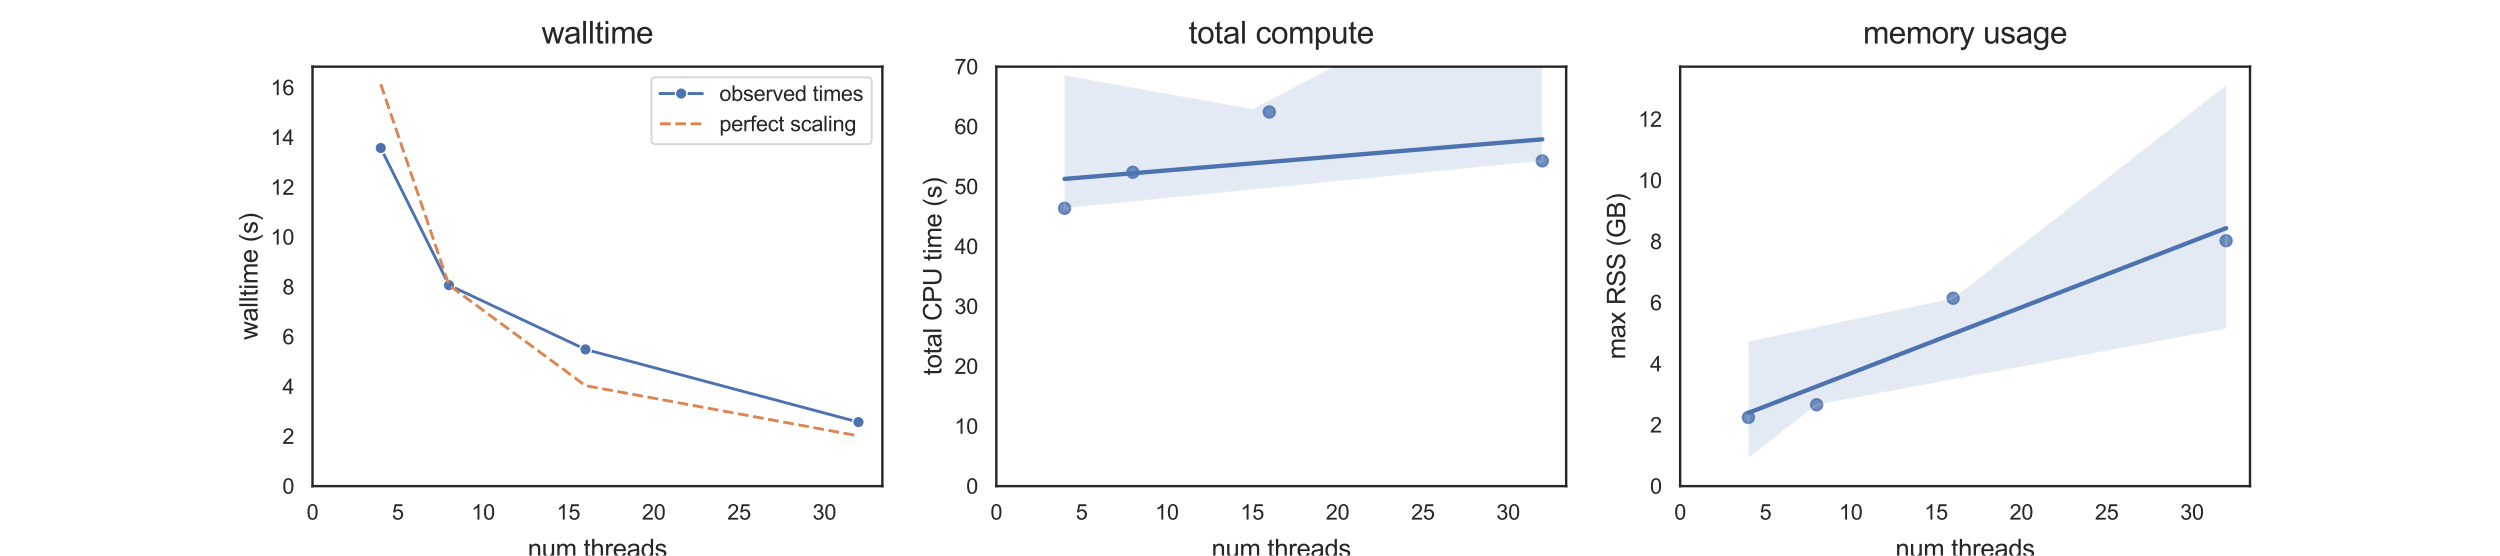 <?xml version="1.0" encoding="utf-8" standalone="no"?>
<!DOCTYPE svg PUBLIC "-//W3C//DTD SVG 1.1//EN"
  "http://www.w3.org/Graphics/SVG/1.1/DTD/svg11.dtd">
<svg xmlns:xlink="http://www.w3.org/1999/xlink" width="1296pt" height="288pt" viewBox="0 0 1296 288" xmlns="http://www.w3.org/2000/svg" version="1.1">
 <defs>
  <style type="text/css">*{stroke-linejoin: round; stroke-linecap: butt}</style>
 </defs>
 <g id="figure_1">
  <g id="patch_1">
   <path d="M 0 288 
L 1296 288 
L 1296 0 
L 0 0 
z
" style="fill: #ffffff"/>
  </g>
  <g id="axes_1">
   <g id="patch_2">
    <path d="M 162 252 
L 457.412 252 
L 457.412 34.56 
L 162 34.56 
z
" style="fill: #ffffff"/>
   </g>
   <g id="matplotlib.axis_1">
    <g id="xtick_1">
     <g id="text_1">
      <!-- 0 -->
      <g style="fill: #262626" transform="translate(158.941 269.374)scale(0.11 -0.11)">
       <defs>
        <path id="ArialMT-30" d="M 266 2259 
Q 266 3072 433 3567 
Q 600 4063 929 4331 
Q 1259 4600 1759 4600 
Q 2128 4600 2406 4451 
Q 2684 4303 2865 4023 
Q 3047 3744 3150 3342 
Q 3253 2941 3253 2259 
Q 3253 1453 3087 958 
Q 2922 463 2592 192 
Q 2263 -78 1759 -78 
Q 1097 -78 719 397 
Q 266 969 266 2259 
z
M 844 2259 
Q 844 1131 1108 757 
Q 1372 384 1759 384 
Q 2147 384 2411 759 
Q 2675 1134 2675 2259 
Q 2675 3391 2411 3762 
Q 2147 4134 1753 4134 
Q 1366 4134 1134 3806 
Q 844 3388 844 2259 
z
" transform="scale(0.016)"/>
       </defs>
       <use xlink:href="#ArialMT-30"/>
      </g>
     </g>
    </g>
    <g id="xtick_2">
     <g id="text_2">
      <!-- 5 -->
      <g style="fill: #262626" transform="translate(203.165 269.374)scale(0.11 -0.11)">
       <defs>
        <path id="ArialMT-35" d="M 266 1200 
L 856 1250 
Q 922 819 1161 601 
Q 1400 384 1738 384 
Q 2144 384 2425 690 
Q 2706 997 2706 1503 
Q 2706 1984 2436 2262 
Q 2166 2541 1728 2541 
Q 1456 2541 1237 2417 
Q 1019 2294 894 2097 
L 366 2166 
L 809 4519 
L 3088 4519 
L 3088 3981 
L 1259 3981 
L 1013 2750 
Q 1425 3038 1878 3038 
Q 2478 3038 2890 2622 
Q 3303 2206 3303 1553 
Q 3303 931 2941 478 
Q 2500 -78 1738 -78 
Q 1113 -78 717 272 
Q 322 622 266 1200 
z
" transform="scale(0.016)"/>
       </defs>
       <use xlink:href="#ArialMT-35"/>
      </g>
     </g>
    </g>
    <g id="xtick_3">
     <g id="text_3">
      <!-- 10 -->
      <g style="fill: #262626" transform="translate(244.33 269.374)scale(0.11 -0.11)">
       <defs>
        <path id="ArialMT-31" d="M 2384 0 
L 1822 0 
L 1822 3584 
Q 1619 3391 1289 3197 
Q 959 3003 697 2906 
L 697 3450 
Q 1169 3672 1522 3987 
Q 1875 4303 2022 4600 
L 2384 4600 
L 2384 0 
z
" transform="scale(0.016)"/>
       </defs>
       <use xlink:href="#ArialMT-31"/>
       <use xlink:href="#ArialMT-30" x="55.615"/>
      </g>
     </g>
    </g>
    <g id="xtick_4">
     <g id="text_4">
      <!-- 15 -->
      <g style="fill: #262626" transform="translate(288.553 269.374)scale(0.11 -0.11)">
       <use xlink:href="#ArialMT-31"/>
       <use xlink:href="#ArialMT-35" x="55.615"/>
      </g>
     </g>
    </g>
    <g id="xtick_5">
     <g id="text_5">
      <!-- 20 -->
      <g style="fill: #262626" transform="translate(332.776 269.374)scale(0.11 -0.11)">
       <defs>
        <path id="ArialMT-32" d="M 3222 541 
L 3222 0 
L 194 0 
Q 188 203 259 391 
Q 375 700 629 1000 
Q 884 1300 1366 1694 
Q 2113 2306 2375 2664 
Q 2638 3022 2638 3341 
Q 2638 3675 2398 3904 
Q 2159 4134 1775 4134 
Q 1369 4134 1125 3890 
Q 881 3647 878 3216 
L 300 3275 
Q 359 3922 746 4261 
Q 1134 4600 1788 4600 
Q 2447 4600 2831 4234 
Q 3216 3869 3216 3328 
Q 3216 3053 3103 2787 
Q 2991 2522 2730 2228 
Q 2469 1934 1863 1422 
Q 1356 997 1212 845 
Q 1069 694 975 541 
L 3222 541 
z
" transform="scale(0.016)"/>
       </defs>
       <use xlink:href="#ArialMT-32"/>
       <use xlink:href="#ArialMT-30" x="55.615"/>
      </g>
     </g>
    </g>
    <g id="xtick_6">
     <g id="text_6">
      <!-- 25 -->
      <g style="fill: #262626" transform="translate(377 269.374)scale(0.11 -0.11)">
       <use xlink:href="#ArialMT-32"/>
       <use xlink:href="#ArialMT-35" x="55.615"/>
      </g>
     </g>
    </g>
    <g id="xtick_7">
     <g id="text_7">
      <!-- 30 -->
      <g style="fill: #262626" transform="translate(421.223 269.374)scale(0.11 -0.11)">
       <defs>
        <path id="ArialMT-33" d="M 269 1209 
L 831 1284 
Q 928 806 1161 595 
Q 1394 384 1728 384 
Q 2125 384 2398 659 
Q 2672 934 2672 1341 
Q 2672 1728 2419 1979 
Q 2166 2231 1775 2231 
Q 1616 2231 1378 2169 
L 1441 2663 
Q 1497 2656 1531 2656 
Q 1891 2656 2178 2843 
Q 2466 3031 2466 3422 
Q 2466 3731 2256 3934 
Q 2047 4138 1716 4138 
Q 1388 4138 1169 3931 
Q 950 3725 888 3313 
L 325 3413 
Q 428 3978 793 4289 
Q 1159 4600 1703 4600 
Q 2078 4600 2393 4439 
Q 2709 4278 2876 4000 
Q 3044 3722 3044 3409 
Q 3044 3113 2884 2869 
Q 2725 2625 2413 2481 
Q 2819 2388 3044 2092 
Q 3269 1797 3269 1353 
Q 3269 753 2831 336 
Q 2394 -81 1725 -81 
Q 1122 -81 723 278 
Q 325 638 269 1209 
z
" transform="scale(0.016)"/>
       </defs>
       <use xlink:href="#ArialMT-33"/>
       <use xlink:href="#ArialMT-30" x="55.615"/>
      </g>
     </g>
    </g>
    <g id="text_8">
     <!-- num threads -->
     <g style="fill: #262626" transform="translate(273.578 288.865)scale(0.13 -0.13)">
      <defs>
       <path id="ArialMT-6e" d="M 422 0 
L 422 3319 
L 928 3319 
L 928 2847 
Q 1294 3394 1984 3394 
Q 2284 3394 2536 3286 
Q 2788 3178 2913 3003 
Q 3038 2828 3088 2588 
Q 3119 2431 3119 2041 
L 3119 0 
L 2556 0 
L 2556 2019 
Q 2556 2363 2490 2533 
Q 2425 2703 2258 2804 
Q 2091 2906 1866 2906 
Q 1506 2906 1245 2678 
Q 984 2450 984 1813 
L 984 0 
L 422 0 
z
" transform="scale(0.016)"/>
       <path id="ArialMT-75" d="M 2597 0 
L 2597 488 
Q 2209 -75 1544 -75 
Q 1250 -75 995 37 
Q 741 150 617 320 
Q 494 491 444 738 
Q 409 903 409 1263 
L 409 3319 
L 972 3319 
L 972 1478 
Q 972 1038 1006 884 
Q 1059 663 1231 536 
Q 1403 409 1656 409 
Q 1909 409 2131 539 
Q 2353 669 2445 892 
Q 2538 1116 2538 1541 
L 2538 3319 
L 3100 3319 
L 3100 0 
L 2597 0 
z
" transform="scale(0.016)"/>
       <path id="ArialMT-6d" d="M 422 0 
L 422 3319 
L 925 3319 
L 925 2853 
Q 1081 3097 1340 3245 
Q 1600 3394 1931 3394 
Q 2300 3394 2536 3241 
Q 2772 3088 2869 2813 
Q 3263 3394 3894 3394 
Q 4388 3394 4653 3120 
Q 4919 2847 4919 2278 
L 4919 0 
L 4359 0 
L 4359 2091 
Q 4359 2428 4304 2576 
Q 4250 2725 4106 2815 
Q 3963 2906 3769 2906 
Q 3419 2906 3187 2673 
Q 2956 2441 2956 1928 
L 2956 0 
L 2394 0 
L 2394 2156 
Q 2394 2531 2256 2718 
Q 2119 2906 1806 2906 
Q 1569 2906 1367 2781 
Q 1166 2656 1075 2415 
Q 984 2175 984 1722 
L 984 0 
L 422 0 
z
" transform="scale(0.016)"/>
       <path id="ArialMT-20" transform="scale(0.016)"/>
       <path id="ArialMT-74" d="M 1650 503 
L 1731 6 
Q 1494 -44 1306 -44 
Q 1000 -44 831 53 
Q 663 150 594 308 
Q 525 466 525 972 
L 525 2881 
L 113 2881 
L 113 3319 
L 525 3319 
L 525 4141 
L 1084 4478 
L 1084 3319 
L 1650 3319 
L 1650 2881 
L 1084 2881 
L 1084 941 
Q 1084 700 1114 631 
Q 1144 563 1211 522 
Q 1278 481 1403 481 
Q 1497 481 1650 503 
z
" transform="scale(0.016)"/>
       <path id="ArialMT-68" d="M 422 0 
L 422 4581 
L 984 4581 
L 984 2938 
Q 1378 3394 1978 3394 
Q 2347 3394 2619 3248 
Q 2891 3103 3008 2847 
Q 3125 2591 3125 2103 
L 3125 0 
L 2563 0 
L 2563 2103 
Q 2563 2525 2380 2717 
Q 2197 2909 1863 2909 
Q 1613 2909 1392 2779 
Q 1172 2650 1078 2428 
Q 984 2206 984 1816 
L 984 0 
L 422 0 
z
" transform="scale(0.016)"/>
       <path id="ArialMT-72" d="M 416 0 
L 416 3319 
L 922 3319 
L 922 2816 
Q 1116 3169 1280 3281 
Q 1444 3394 1641 3394 
Q 1925 3394 2219 3213 
L 2025 2691 
Q 1819 2813 1613 2813 
Q 1428 2813 1281 2702 
Q 1134 2591 1072 2394 
Q 978 2094 978 1738 
L 978 0 
L 416 0 
z
" transform="scale(0.016)"/>
       <path id="ArialMT-65" d="M 2694 1069 
L 3275 997 
Q 3138 488 2766 206 
Q 2394 -75 1816 -75 
Q 1088 -75 661 373 
Q 234 822 234 1631 
Q 234 2469 665 2931 
Q 1097 3394 1784 3394 
Q 2450 3394 2872 2941 
Q 3294 2488 3294 1666 
Q 3294 1616 3291 1516 
L 816 1516 
Q 847 969 1125 678 
Q 1403 388 1819 388 
Q 2128 388 2347 550 
Q 2566 713 2694 1069 
z
M 847 1978 
L 2700 1978 
Q 2663 2397 2488 2606 
Q 2219 2931 1791 2931 
Q 1403 2931 1139 2672 
Q 875 2413 847 1978 
z
" transform="scale(0.016)"/>
       <path id="ArialMT-61" d="M 2588 409 
Q 2275 144 1986 34 
Q 1697 -75 1366 -75 
Q 819 -75 525 192 
Q 231 459 231 875 
Q 231 1119 342 1320 
Q 453 1522 633 1644 
Q 813 1766 1038 1828 
Q 1203 1872 1538 1913 
Q 2219 1994 2541 2106 
Q 2544 2222 2544 2253 
Q 2544 2597 2384 2738 
Q 2169 2928 1744 2928 
Q 1347 2928 1158 2789 
Q 969 2650 878 2297 
L 328 2372 
Q 403 2725 575 2942 
Q 747 3159 1072 3276 
Q 1397 3394 1825 3394 
Q 2250 3394 2515 3294 
Q 2781 3194 2906 3042 
Q 3031 2891 3081 2659 
Q 3109 2516 3109 2141 
L 3109 1391 
Q 3109 606 3145 398 
Q 3181 191 3288 0 
L 2700 0 
Q 2613 175 2588 409 
z
M 2541 1666 
Q 2234 1541 1622 1453 
Q 1275 1403 1131 1340 
Q 988 1278 909 1158 
Q 831 1038 831 891 
Q 831 666 1001 516 
Q 1172 366 1500 366 
Q 1825 366 2078 508 
Q 2331 650 2450 897 
Q 2541 1088 2541 1459 
L 2541 1666 
z
" transform="scale(0.016)"/>
       <path id="ArialMT-64" d="M 2575 0 
L 2575 419 
Q 2259 -75 1647 -75 
Q 1250 -75 917 144 
Q 584 363 401 755 
Q 219 1147 219 1656 
Q 219 2153 384 2558 
Q 550 2963 881 3178 
Q 1213 3394 1622 3394 
Q 1922 3394 2156 3267 
Q 2391 3141 2538 2938 
L 2538 4581 
L 3097 4581 
L 3097 0 
L 2575 0 
z
M 797 1656 
Q 797 1019 1065 703 
Q 1334 388 1700 388 
Q 2069 388 2326 689 
Q 2584 991 2584 1609 
Q 2584 2291 2321 2609 
Q 2059 2928 1675 2928 
Q 1300 2928 1048 2622 
Q 797 2316 797 1656 
z
" transform="scale(0.016)"/>
       <path id="ArialMT-73" d="M 197 991 
L 753 1078 
Q 800 744 1014 566 
Q 1228 388 1613 388 
Q 2000 388 2187 545 
Q 2375 703 2375 916 
Q 2375 1106 2209 1216 
Q 2094 1291 1634 1406 
Q 1016 1563 777 1677 
Q 538 1791 414 1992 
Q 291 2194 291 2438 
Q 291 2659 392 2848 
Q 494 3038 669 3163 
Q 800 3259 1026 3326 
Q 1253 3394 1513 3394 
Q 1903 3394 2198 3281 
Q 2494 3169 2634 2976 
Q 2775 2784 2828 2463 
L 2278 2388 
Q 2241 2644 2061 2787 
Q 1881 2931 1553 2931 
Q 1166 2931 1000 2803 
Q 834 2675 834 2503 
Q 834 2394 903 2306 
Q 972 2216 1119 2156 
Q 1203 2125 1616 2013 
Q 2213 1853 2448 1751 
Q 2684 1650 2818 1456 
Q 2953 1263 2953 975 
Q 2953 694 2789 445 
Q 2625 197 2315 61 
Q 2006 -75 1616 -75 
Q 969 -75 630 194 
Q 291 463 197 991 
z
" transform="scale(0.016)"/>
      </defs>
      <use xlink:href="#ArialMT-6e"/>
      <use xlink:href="#ArialMT-75" x="55.615"/>
      <use xlink:href="#ArialMT-6d" x="111.23"/>
      <use xlink:href="#ArialMT-20" x="194.531"/>
      <use xlink:href="#ArialMT-74" x="222.314"/>
      <use xlink:href="#ArialMT-68" x="250.098"/>
      <use xlink:href="#ArialMT-72" x="305.713"/>
      <use xlink:href="#ArialMT-65" x="339.014"/>
      <use xlink:href="#ArialMT-61" x="394.629"/>
      <use xlink:href="#ArialMT-64" x="450.244"/>
      <use xlink:href="#ArialMT-73" x="505.859"/>
     </g>
    </g>
   </g>
   <g id="matplotlib.axis_2">
    <g id="ytick_1">
     <g id="text_9">
      <!-- 0 -->
      <g style="fill: #262626" transform="translate(146.383 255.937)scale(0.11 -0.11)">
       <use xlink:href="#ArialMT-30"/>
      </g>
     </g>
    </g>
    <g id="ytick_2">
     <g id="text_10">
      <!-- 2 -->
      <g style="fill: #262626" transform="translate(146.383 230.111)scale(0.11 -0.11)">
       <use xlink:href="#ArialMT-32"/>
      </g>
     </g>
    </g>
    <g id="ytick_3">
     <g id="text_11">
      <!-- 4 -->
      <g style="fill: #262626" transform="translate(146.383 204.286)scale(0.11 -0.11)">
       <defs>
        <path id="ArialMT-34" d="M 2069 0 
L 2069 1097 
L 81 1097 
L 81 1613 
L 2172 4581 
L 2631 4581 
L 2631 1613 
L 3250 1613 
L 3250 1097 
L 2631 1097 
L 2631 0 
L 2069 0 
z
M 2069 1613 
L 2069 3678 
L 634 1613 
L 2069 1613 
z
" transform="scale(0.016)"/>
       </defs>
       <use xlink:href="#ArialMT-34"/>
      </g>
     </g>
    </g>
    <g id="ytick_4">
     <g id="text_12">
      <!-- 6 -->
      <g style="fill: #262626" transform="translate(146.383 178.46)scale(0.11 -0.11)">
       <defs>
        <path id="ArialMT-36" d="M 3184 3459 
L 2625 3416 
Q 2550 3747 2413 3897 
Q 2184 4138 1850 4138 
Q 1581 4138 1378 3988 
Q 1113 3794 959 3422 
Q 806 3050 800 2363 
Q 1003 2672 1297 2822 
Q 1591 2972 1913 2972 
Q 2475 2972 2870 2558 
Q 3266 2144 3266 1488 
Q 3266 1056 3080 686 
Q 2894 316 2569 119 
Q 2244 -78 1831 -78 
Q 1128 -78 684 439 
Q 241 956 241 2144 
Q 241 3472 731 4075 
Q 1159 4600 1884 4600 
Q 2425 4600 2770 4297 
Q 3116 3994 3184 3459 
z
M 888 1484 
Q 888 1194 1011 928 
Q 1134 663 1356 523 
Q 1578 384 1822 384 
Q 2178 384 2434 671 
Q 2691 959 2691 1453 
Q 2691 1928 2437 2201 
Q 2184 2475 1800 2475 
Q 1419 2475 1153 2201 
Q 888 1928 888 1484 
z
" transform="scale(0.016)"/>
       </defs>
       <use xlink:href="#ArialMT-36"/>
      </g>
     </g>
    </g>
    <g id="ytick_5">
     <g id="text_13">
      <!-- 8 -->
      <g style="fill: #262626" transform="translate(146.383 152.635)scale(0.11 -0.11)">
       <defs>
        <path id="ArialMT-38" d="M 1131 2484 
Q 781 2613 612 2850 
Q 444 3088 444 3419 
Q 444 3919 803 4259 
Q 1163 4600 1759 4600 
Q 2359 4600 2725 4251 
Q 3091 3903 3091 3403 
Q 3091 3084 2923 2848 
Q 2756 2613 2416 2484 
Q 2838 2347 3058 2040 
Q 3278 1734 3278 1309 
Q 3278 722 2862 322 
Q 2447 -78 1769 -78 
Q 1091 -78 675 323 
Q 259 725 259 1325 
Q 259 1772 486 2073 
Q 713 2375 1131 2484 
z
M 1019 3438 
Q 1019 3113 1228 2906 
Q 1438 2700 1772 2700 
Q 2097 2700 2305 2904 
Q 2513 3109 2513 3406 
Q 2513 3716 2298 3927 
Q 2084 4138 1766 4138 
Q 1444 4138 1231 3931 
Q 1019 3725 1019 3438 
z
M 838 1322 
Q 838 1081 952 856 
Q 1066 631 1291 507 
Q 1516 384 1775 384 
Q 2178 384 2440 643 
Q 2703 903 2703 1303 
Q 2703 1709 2433 1975 
Q 2163 2241 1756 2241 
Q 1359 2241 1098 1978 
Q 838 1716 838 1322 
z
" transform="scale(0.016)"/>
       </defs>
       <use xlink:href="#ArialMT-38"/>
      </g>
     </g>
    </g>
    <g id="ytick_6">
     <g id="text_14">
      <!-- 10 -->
      <g style="fill: #262626" transform="translate(140.266 126.809)scale(0.11 -0.11)">
       <use xlink:href="#ArialMT-31"/>
       <use xlink:href="#ArialMT-30" x="55.615"/>
      </g>
     </g>
    </g>
    <g id="ytick_7">
     <g id="text_15">
      <!-- 12 -->
      <g style="fill: #262626" transform="translate(140.266 100.984)scale(0.11 -0.11)">
       <use xlink:href="#ArialMT-31"/>
       <use xlink:href="#ArialMT-32" x="55.615"/>
      </g>
     </g>
    </g>
    <g id="ytick_8">
     <g id="text_16">
      <!-- 14 -->
      <g style="fill: #262626" transform="translate(140.266 75.158)scale(0.11 -0.11)">
       <use xlink:href="#ArialMT-31"/>
       <use xlink:href="#ArialMT-34" x="55.615"/>
      </g>
     </g>
    </g>
    <g id="ytick_9">
     <g id="text_17">
      <!-- 16 -->
      <g style="fill: #262626" transform="translate(140.266 49.333)scale(0.11 -0.11)">
       <use xlink:href="#ArialMT-31"/>
       <use xlink:href="#ArialMT-36" x="55.615"/>
      </g>
     </g>
    </g>
    <g id="text_18">
     <!-- walltime (s) -->
     <g style="fill: #262626" transform="translate(133.53 176.141)rotate(-90)scale(0.13 -0.13)">
      <defs>
       <path id="ArialMT-77" d="M 1034 0 
L 19 3319 
L 600 3319 
L 1128 1403 
L 1325 691 
Q 1338 744 1497 1375 
L 2025 3319 
L 2603 3319 
L 3100 1394 
L 3266 759 
L 3456 1400 
L 4025 3319 
L 4572 3319 
L 3534 0 
L 2950 0 
L 2422 1988 
L 2294 2553 
L 1622 0 
L 1034 0 
z
" transform="scale(0.016)"/>
       <path id="ArialMT-6c" d="M 409 0 
L 409 4581 
L 972 4581 
L 972 0 
L 409 0 
z
" transform="scale(0.016)"/>
       <path id="ArialMT-69" d="M 425 3934 
L 425 4581 
L 988 4581 
L 988 3934 
L 425 3934 
z
M 425 0 
L 425 3319 
L 988 3319 
L 988 0 
L 425 0 
z
" transform="scale(0.016)"/>
       <path id="ArialMT-28" d="M 1497 -1347 
Q 1031 -759 709 28 
Q 388 816 388 1659 
Q 388 2403 628 3084 
Q 909 3875 1497 4659 
L 1900 4659 
Q 1522 4009 1400 3731 
Q 1209 3300 1100 2831 
Q 966 2247 966 1656 
Q 966 153 1900 -1347 
L 1497 -1347 
z
" transform="scale(0.016)"/>
       <path id="ArialMT-29" d="M 791 -1347 
L 388 -1347 
Q 1322 153 1322 1656 
Q 1322 2244 1188 2822 
Q 1081 3291 891 3722 
Q 769 4003 388 4659 
L 791 4659 
Q 1378 3875 1659 3084 
Q 1900 2403 1900 1659 
Q 1900 816 1576 28 
Q 1253 -759 791 -1347 
z
" transform="scale(0.016)"/>
      </defs>
      <use xlink:href="#ArialMT-77"/>
      <use xlink:href="#ArialMT-61" x="72.217"/>
      <use xlink:href="#ArialMT-6c" x="127.832"/>
      <use xlink:href="#ArialMT-6c" x="150.049"/>
      <use xlink:href="#ArialMT-74" x="172.266"/>
      <use xlink:href="#ArialMT-69" x="200.049"/>
      <use xlink:href="#ArialMT-6d" x="222.266"/>
      <use xlink:href="#ArialMT-65" x="305.566"/>
      <use xlink:href="#ArialMT-20" x="361.182"/>
      <use xlink:href="#ArialMT-28" x="388.965"/>
      <use xlink:href="#ArialMT-73" x="422.266"/>
      <use xlink:href="#ArialMT-29" x="472.266"/>
     </g>
    </g>
   </g>
   <g id="PolyCollection_1"/>
   <g id="line2d_1">
    <path d="M 197.379 76.725 
L 232.757 147.829 
L 303.515 181.149 
L 445.029 218.824 
" clip-path="url(#pc4b855c9ab)" style="fill: none; stroke: #4c72b0; stroke-width: 1.5; stroke-linecap: round"/>
    <defs>
     <path id="m937108b243" d="M 0 3 
C 0.796 3 1.559 2.684 2.121 2.121 
C 2.684 1.559 3 0.796 3 0 
C 3 -0.796 2.684 -1.559 2.121 -2.121 
C 1.559 -2.684 0.796 -3 0 -3 
C -0.796 -3 -1.559 -2.684 -2.121 -2.121 
C -2.684 -1.559 -3 -0.796 -3 0 
C -3 0.796 -2.684 1.559 -2.121 2.121 
C -1.559 2.684 -0.796 3 0 3 
z
" style="stroke: #ffffff; stroke-width: 0.75"/>
    </defs>
    <g clip-path="url(#pc4b855c9ab)">
     <use xlink:href="#m937108b243" x="197.379" y="76.725" style="fill: #4c72b0; stroke: #ffffff; stroke-width: 0.75"/>
     <use xlink:href="#m937108b243" x="232.757" y="147.829" style="fill: #4c72b0; stroke: #ffffff; stroke-width: 0.75"/>
     <use xlink:href="#m937108b243" x="303.515" y="181.149" style="fill: #4c72b0; stroke: #ffffff; stroke-width: 0.75"/>
     <use xlink:href="#m937108b243" x="445.029" y="218.824" style="fill: #4c72b0; stroke: #ffffff; stroke-width: 0.75"/>
    </g>
   </g>
   <g id="line2d_2">
    <path d="M 197.379 43.674 
L 232.757 147.837 
L 303.515 199.919 
L 445.029 225.959 
" clip-path="url(#pc4b855c9ab)" style="fill: none; stroke-dasharray: 5.55,2.4; stroke-dashoffset: 0; stroke: #dd8452; stroke-width: 1.5"/>
   </g>
   <g id="patch_3">
    <path d="M 162 252 
L 162 34.56 
" style="fill: none; stroke: #262626; stroke-width: 1.25; stroke-linejoin: miter; stroke-linecap: square"/>
   </g>
   <g id="patch_4">
    <path d="M 457.412 252 
L 457.412 34.56 
" style="fill: none; stroke: #262626; stroke-width: 1.25; stroke-linejoin: miter; stroke-linecap: square"/>
   </g>
   <g id="patch_5">
    <path d="M 162 252 
L 457.412 252 
" style="fill: none; stroke: #262626; stroke-width: 1.25; stroke-linejoin: miter; stroke-linecap: square"/>
   </g>
   <g id="patch_6">
    <path d="M 162 34.56 
L 457.412 34.56 
" style="fill: none; stroke: #262626; stroke-width: 1.25; stroke-linejoin: miter; stroke-linecap: square"/>
   </g>
   <g id="text_19">
    <!-- walltime -->
    <g style="fill: #262626" transform="translate(280.812 22.56)scale(0.16 -0.16)">
     <use xlink:href="#ArialMT-77"/>
     <use xlink:href="#ArialMT-61" x="72.217"/>
     <use xlink:href="#ArialMT-6c" x="127.832"/>
     <use xlink:href="#ArialMT-6c" x="150.049"/>
     <use xlink:href="#ArialMT-74" x="172.266"/>
     <use xlink:href="#ArialMT-69" x="200.049"/>
     <use xlink:href="#ArialMT-6d" x="222.266"/>
     <use xlink:href="#ArialMT-65" x="305.566"/>
    </g>
   </g>
   <g id="legend_1">
    <g id="patch_7">
     <path d="M 339.928 74.743 
L 449.712 74.743 
Q 451.912 74.743 451.912 72.543 
L 451.912 42.26 
Q 451.912 40.06 449.712 40.06 
L 339.928 40.06 
Q 337.728 40.06 337.728 42.26 
L 337.728 72.543 
Q 337.728 74.743 339.928 74.743 
z
" style="fill: #ffffff; opacity: 0.8; stroke: #cccccc; stroke-linejoin: miter"/>
    </g>
    <g id="line2d_3">
     <path d="M 342.128 48.484 
L 353.128 48.484 
L 364.128 48.484 
" style="fill: none; stroke: #4c72b0; stroke-width: 1.5; stroke-linecap: round"/>
     <g>
      <use xlink:href="#m937108b243" x="353.128" y="48.484" style="fill: #4c72b0; stroke: #ffffff; stroke-width: 0.75"/>
     </g>
    </g>
    <g id="text_20">
     <!-- observed times -->
     <g style="fill: #262626" transform="translate(372.928 52.334)scale(0.11 -0.11)">
      <defs>
       <path id="ArialMT-6f" d="M 213 1659 
Q 213 2581 725 3025 
Q 1153 3394 1769 3394 
Q 2453 3394 2887 2945 
Q 3322 2497 3322 1706 
Q 3322 1066 3130 698 
Q 2938 331 2570 128 
Q 2203 -75 1769 -75 
Q 1072 -75 642 372 
Q 213 819 213 1659 
z
M 791 1659 
Q 791 1022 1069 705 
Q 1347 388 1769 388 
Q 2188 388 2466 706 
Q 2744 1025 2744 1678 
Q 2744 2294 2464 2611 
Q 2184 2928 1769 2928 
Q 1347 2928 1069 2612 
Q 791 2297 791 1659 
z
" transform="scale(0.016)"/>
       <path id="ArialMT-62" d="M 941 0 
L 419 0 
L 419 4581 
L 981 4581 
L 981 2947 
Q 1338 3394 1891 3394 
Q 2197 3394 2470 3270 
Q 2744 3147 2920 2923 
Q 3097 2700 3197 2384 
Q 3297 2069 3297 1709 
Q 3297 856 2875 390 
Q 2453 -75 1863 -75 
Q 1275 -75 941 416 
L 941 0 
z
M 934 1684 
Q 934 1088 1097 822 
Q 1363 388 1816 388 
Q 2184 388 2453 708 
Q 2722 1028 2722 1663 
Q 2722 2313 2464 2622 
Q 2206 2931 1841 2931 
Q 1472 2931 1203 2611 
Q 934 2291 934 1684 
z
" transform="scale(0.016)"/>
       <path id="ArialMT-76" d="M 1344 0 
L 81 3319 
L 675 3319 
L 1388 1331 
Q 1503 1009 1600 663 
Q 1675 925 1809 1294 
L 2547 3319 
L 3125 3319 
L 1869 0 
L 1344 0 
z
" transform="scale(0.016)"/>
      </defs>
      <use xlink:href="#ArialMT-6f"/>
      <use xlink:href="#ArialMT-62" x="55.615"/>
      <use xlink:href="#ArialMT-73" x="111.23"/>
      <use xlink:href="#ArialMT-65" x="161.23"/>
      <use xlink:href="#ArialMT-72" x="216.846"/>
      <use xlink:href="#ArialMT-76" x="250.146"/>
      <use xlink:href="#ArialMT-65" x="300.146"/>
      <use xlink:href="#ArialMT-64" x="355.762"/>
      <use xlink:href="#ArialMT-20" x="411.377"/>
      <use xlink:href="#ArialMT-74" x="439.16"/>
      <use xlink:href="#ArialMT-69" x="466.943"/>
      <use xlink:href="#ArialMT-6d" x="489.16"/>
      <use xlink:href="#ArialMT-65" x="572.461"/>
      <use xlink:href="#ArialMT-73" x="628.076"/>
     </g>
    </g>
    <g id="line2d_4">
     <path d="M 342.128 64.177 
L 353.128 64.177 
L 364.128 64.177 
" style="fill: none; stroke-dasharray: 5.55,2.4; stroke-dashoffset: 0; stroke: #dd8452; stroke-width: 1.5"/>
    </g>
    <g id="text_21">
     <!-- perfect scaling -->
     <g style="fill: #262626" transform="translate(372.928 68.028)scale(0.11 -0.11)">
      <defs>
       <path id="ArialMT-70" d="M 422 -1272 
L 422 3319 
L 934 3319 
L 934 2888 
Q 1116 3141 1344 3267 
Q 1572 3394 1897 3394 
Q 2322 3394 2647 3175 
Q 2972 2956 3137 2557 
Q 3303 2159 3303 1684 
Q 3303 1175 3120 767 
Q 2938 359 2589 142 
Q 2241 -75 1856 -75 
Q 1575 -75 1351 44 
Q 1128 163 984 344 
L 984 -1272 
L 422 -1272 
z
M 931 1641 
Q 931 1000 1190 694 
Q 1450 388 1819 388 
Q 2194 388 2461 705 
Q 2728 1022 2728 1688 
Q 2728 2322 2467 2637 
Q 2206 2953 1844 2953 
Q 1484 2953 1207 2617 
Q 931 2281 931 1641 
z
" transform="scale(0.016)"/>
       <path id="ArialMT-66" d="M 556 0 
L 556 2881 
L 59 2881 
L 59 3319 
L 556 3319 
L 556 3672 
Q 556 4006 616 4169 
Q 697 4388 901 4523 
Q 1106 4659 1475 4659 
Q 1713 4659 2000 4603 
L 1916 4113 
Q 1741 4144 1584 4144 
Q 1328 4144 1222 4034 
Q 1116 3925 1116 3625 
L 1116 3319 
L 1763 3319 
L 1763 2881 
L 1116 2881 
L 1116 0 
L 556 0 
z
" transform="scale(0.016)"/>
       <path id="ArialMT-63" d="M 2588 1216 
L 3141 1144 
Q 3050 572 2676 248 
Q 2303 -75 1759 -75 
Q 1078 -75 664 370 
Q 250 816 250 1647 
Q 250 2184 428 2587 
Q 606 2991 970 3192 
Q 1334 3394 1763 3394 
Q 2303 3394 2647 3120 
Q 2991 2847 3088 2344 
L 2541 2259 
Q 2463 2594 2264 2762 
Q 2066 2931 1784 2931 
Q 1359 2931 1093 2626 
Q 828 2322 828 1663 
Q 828 994 1084 691 
Q 1341 388 1753 388 
Q 2084 388 2306 591 
Q 2528 794 2588 1216 
z
" transform="scale(0.016)"/>
       <path id="ArialMT-67" d="M 319 -275 
L 866 -356 
Q 900 -609 1056 -725 
Q 1266 -881 1628 -881 
Q 2019 -881 2231 -725 
Q 2444 -569 2519 -288 
Q 2563 -116 2559 434 
Q 2191 0 1641 0 
Q 956 0 581 494 
Q 206 988 206 1678 
Q 206 2153 378 2554 
Q 550 2956 876 3175 
Q 1203 3394 1644 3394 
Q 2231 3394 2613 2919 
L 2613 3319 
L 3131 3319 
L 3131 450 
Q 3131 -325 2973 -648 
Q 2816 -972 2473 -1159 
Q 2131 -1347 1631 -1347 
Q 1038 -1347 672 -1080 
Q 306 -813 319 -275 
z
M 784 1719 
Q 784 1066 1043 766 
Q 1303 466 1694 466 
Q 2081 466 2343 764 
Q 2606 1063 2606 1700 
Q 2606 2309 2336 2618 
Q 2066 2928 1684 2928 
Q 1309 2928 1046 2623 
Q 784 2319 784 1719 
z
" transform="scale(0.016)"/>
      </defs>
      <use xlink:href="#ArialMT-70"/>
      <use xlink:href="#ArialMT-65" x="55.615"/>
      <use xlink:href="#ArialMT-72" x="111.23"/>
      <use xlink:href="#ArialMT-66" x="144.531"/>
      <use xlink:href="#ArialMT-65" x="172.314"/>
      <use xlink:href="#ArialMT-63" x="227.93"/>
      <use xlink:href="#ArialMT-74" x="277.93"/>
      <use xlink:href="#ArialMT-20" x="305.713"/>
      <use xlink:href="#ArialMT-73" x="333.496"/>
      <use xlink:href="#ArialMT-63" x="383.496"/>
      <use xlink:href="#ArialMT-61" x="433.496"/>
      <use xlink:href="#ArialMT-6c" x="489.111"/>
      <use xlink:href="#ArialMT-69" x="511.328"/>
      <use xlink:href="#ArialMT-6e" x="533.545"/>
      <use xlink:href="#ArialMT-67" x="589.16"/>
     </g>
    </g>
   </g>
  </g>
  <g id="axes_2">
   <g id="patch_8">
    <path d="M 516.494 252 
L 811.906 252 
L 811.906 34.56 
L 516.494 34.56 
z
" style="fill: #ffffff"/>
   </g>
   <g id="matplotlib.axis_3">
    <g id="xtick_8">
     <g id="text_22">
      <!-- 0 -->
      <g style="fill: #262626" transform="translate(513.436 269.374)scale(0.11 -0.11)">
       <use xlink:href="#ArialMT-30"/>
      </g>
     </g>
    </g>
    <g id="xtick_9">
     <g id="text_23">
      <!-- 5 -->
      <g style="fill: #262626" transform="translate(557.659 269.374)scale(0.11 -0.11)">
       <use xlink:href="#ArialMT-35"/>
      </g>
     </g>
    </g>
    <g id="xtick_10">
     <g id="text_24">
      <!-- 10 -->
      <g style="fill: #262626" transform="translate(598.824 269.374)scale(0.11 -0.11)">
       <use xlink:href="#ArialMT-31"/>
       <use xlink:href="#ArialMT-30" x="55.615"/>
      </g>
     </g>
    </g>
    <g id="xtick_11">
     <g id="text_25">
      <!-- 15 -->
      <g style="fill: #262626" transform="translate(643.047 269.374)scale(0.11 -0.11)">
       <use xlink:href="#ArialMT-31"/>
       <use xlink:href="#ArialMT-35" x="55.615"/>
      </g>
     </g>
    </g>
    <g id="xtick_12">
     <g id="text_26">
      <!-- 20 -->
      <g style="fill: #262626" transform="translate(687.27 269.374)scale(0.11 -0.11)">
       <use xlink:href="#ArialMT-32"/>
       <use xlink:href="#ArialMT-30" x="55.615"/>
      </g>
     </g>
    </g>
    <g id="xtick_13">
     <g id="text_27">
      <!-- 25 -->
      <g style="fill: #262626" transform="translate(731.494 269.374)scale(0.11 -0.11)">
       <use xlink:href="#ArialMT-32"/>
       <use xlink:href="#ArialMT-35" x="55.615"/>
      </g>
     </g>
    </g>
    <g id="xtick_14">
     <g id="text_28">
      <!-- 30 -->
      <g style="fill: #262626" transform="translate(775.717 269.374)scale(0.11 -0.11)">
       <use xlink:href="#ArialMT-33"/>
       <use xlink:href="#ArialMT-30" x="55.615"/>
      </g>
     </g>
    </g>
    <g id="text_29">
     <!-- num threads -->
     <g style="fill: #262626" transform="translate(628.072 288.865)scale(0.13 -0.13)">
      <use xlink:href="#ArialMT-6e"/>
      <use xlink:href="#ArialMT-75" x="55.615"/>
      <use xlink:href="#ArialMT-6d" x="111.23"/>
      <use xlink:href="#ArialMT-20" x="194.531"/>
      <use xlink:href="#ArialMT-74" x="222.314"/>
      <use xlink:href="#ArialMT-68" x="250.098"/>
      <use xlink:href="#ArialMT-72" x="305.713"/>
      <use xlink:href="#ArialMT-65" x="339.014"/>
      <use xlink:href="#ArialMT-61" x="394.629"/>
      <use xlink:href="#ArialMT-64" x="450.244"/>
      <use xlink:href="#ArialMT-73" x="505.859"/>
     </g>
    </g>
   </g>
   <g id="matplotlib.axis_4">
    <g id="ytick_10">
     <g id="text_30">
      <!-- 0 -->
      <g style="fill: #262626" transform="translate(500.877 255.937)scale(0.11 -0.11)">
       <use xlink:href="#ArialMT-30"/>
      </g>
     </g>
    </g>
    <g id="ytick_11">
     <g id="text_31">
      <!-- 10 -->
      <g style="fill: #262626" transform="translate(494.76 224.874)scale(0.11 -0.11)">
       <use xlink:href="#ArialMT-31"/>
       <use xlink:href="#ArialMT-30" x="55.615"/>
      </g>
     </g>
    </g>
    <g id="ytick_12">
     <g id="text_32">
      <!-- 20 -->
      <g style="fill: #262626" transform="translate(494.76 193.811)scale(0.11 -0.11)">
       <use xlink:href="#ArialMT-32"/>
       <use xlink:href="#ArialMT-30" x="55.615"/>
      </g>
     </g>
    </g>
    <g id="ytick_13">
     <g id="text_33">
      <!-- 30 -->
      <g style="fill: #262626" transform="translate(494.76 162.748)scale(0.11 -0.11)">
       <use xlink:href="#ArialMT-33"/>
       <use xlink:href="#ArialMT-30" x="55.615"/>
      </g>
     </g>
    </g>
    <g id="ytick_14">
     <g id="text_34">
      <!-- 40 -->
      <g style="fill: #262626" transform="translate(494.76 131.685)scale(0.11 -0.11)">
       <use xlink:href="#ArialMT-34"/>
       <use xlink:href="#ArialMT-30" x="55.615"/>
      </g>
     </g>
    </g>
    <g id="ytick_15">
     <g id="text_35">
      <!-- 50 -->
      <g style="fill: #262626" transform="translate(494.76 100.623)scale(0.11 -0.11)">
       <use xlink:href="#ArialMT-35"/>
       <use xlink:href="#ArialMT-30" x="55.615"/>
      </g>
     </g>
    </g>
    <g id="ytick_16">
     <g id="text_36">
      <!-- 60 -->
      <g style="fill: #262626" transform="translate(494.76 69.56)scale(0.11 -0.11)">
       <use xlink:href="#ArialMT-36"/>
       <use xlink:href="#ArialMT-30" x="55.615"/>
      </g>
     </g>
    </g>
    <g id="ytick_17">
     <g id="text_37">
      <!-- 70 -->
      <g style="fill: #262626" transform="translate(494.76 38.497)scale(0.11 -0.11)">
       <defs>
        <path id="ArialMT-37" d="M 303 3981 
L 303 4522 
L 3269 4522 
L 3269 4084 
Q 2831 3619 2401 2847 
Q 1972 2075 1738 1259 
Q 1569 684 1522 0 
L 944 0 
Q 953 541 1156 1306 
Q 1359 2072 1739 2783 
Q 2119 3494 2547 3981 
L 303 3981 
z
" transform="scale(0.016)"/>
       </defs>
       <use xlink:href="#ArialMT-37"/>
       <use xlink:href="#ArialMT-30" x="55.615"/>
      </g>
     </g>
    </g>
    <g id="text_38">
     <!-- total CPU time (s) -->
     <g style="fill: #262626" transform="translate(488.024 194.564)rotate(-90)scale(0.13 -0.13)">
      <defs>
       <path id="ArialMT-43" d="M 3763 1606 
L 4369 1453 
Q 4178 706 3683 314 
Q 3188 -78 2472 -78 
Q 1731 -78 1267 223 
Q 803 525 561 1097 
Q 319 1669 319 2325 
Q 319 3041 592 3573 
Q 866 4106 1370 4382 
Q 1875 4659 2481 4659 
Q 3169 4659 3637 4309 
Q 4106 3959 4291 3325 
L 3694 3184 
Q 3534 3684 3231 3912 
Q 2928 4141 2469 4141 
Q 1941 4141 1586 3887 
Q 1231 3634 1087 3207 
Q 944 2781 944 2328 
Q 944 1744 1114 1308 
Q 1284 872 1643 656 
Q 2003 441 2422 441 
Q 2931 441 3284 734 
Q 3638 1028 3763 1606 
z
" transform="scale(0.016)"/>
       <path id="ArialMT-50" d="M 494 0 
L 494 4581 
L 2222 4581 
Q 2678 4581 2919 4538 
Q 3256 4481 3484 4323 
Q 3713 4166 3852 3881 
Q 3991 3597 3991 3256 
Q 3991 2672 3619 2267 
Q 3247 1863 2275 1863 
L 1100 1863 
L 1100 0 
L 494 0 
z
M 1100 2403 
L 2284 2403 
Q 2872 2403 3119 2622 
Q 3366 2841 3366 3238 
Q 3366 3525 3220 3729 
Q 3075 3934 2838 4000 
Q 2684 4041 2272 4041 
L 1100 4041 
L 1100 2403 
z
" transform="scale(0.016)"/>
       <path id="ArialMT-55" d="M 3500 4581 
L 4106 4581 
L 4106 1934 
Q 4106 1244 3950 837 
Q 3794 431 3386 176 
Q 2978 -78 2316 -78 
Q 1672 -78 1262 144 
Q 853 366 678 786 
Q 503 1206 503 1934 
L 503 4581 
L 1109 4581 
L 1109 1938 
Q 1109 1341 1220 1058 
Q 1331 775 1601 622 
Q 1872 469 2263 469 
Q 2931 469 3215 772 
Q 3500 1075 3500 1938 
L 3500 4581 
z
" transform="scale(0.016)"/>
      </defs>
      <use xlink:href="#ArialMT-74"/>
      <use xlink:href="#ArialMT-6f" x="27.783"/>
      <use xlink:href="#ArialMT-74" x="83.398"/>
      <use xlink:href="#ArialMT-61" x="111.182"/>
      <use xlink:href="#ArialMT-6c" x="166.797"/>
      <use xlink:href="#ArialMT-20" x="189.014"/>
      <use xlink:href="#ArialMT-43" x="216.797"/>
      <use xlink:href="#ArialMT-50" x="289.014"/>
      <use xlink:href="#ArialMT-55" x="355.713"/>
      <use xlink:href="#ArialMT-20" x="427.93"/>
      <use xlink:href="#ArialMT-74" x="455.713"/>
      <use xlink:href="#ArialMT-69" x="483.496"/>
      <use xlink:href="#ArialMT-6d" x="505.713"/>
      <use xlink:href="#ArialMT-65" x="589.014"/>
      <use xlink:href="#ArialMT-20" x="644.629"/>
      <use xlink:href="#ArialMT-28" x="672.412"/>
      <use xlink:href="#ArialMT-73" x="705.713"/>
      <use xlink:href="#ArialMT-29" x="755.713"/>
     </g>
    </g>
   </g>
   <g id="PathCollection_1">
    <defs>
     <path id="m237ef63e0f" d="M 0 3 
C 0.796 3 1.559 2.684 2.121 2.121 
C 2.684 1.559 3 0.796 3 0 
C 3 -0.796 2.684 -1.559 2.121 -2.121 
C 1.559 -2.684 0.796 -3 0 -3 
C -0.796 -3 -1.559 -2.684 -2.121 -2.121 
C -2.684 -1.559 -3 -0.796 -3 0 
C -3 0.796 -2.684 1.559 -2.121 2.121 
C -1.559 2.684 -0.796 3 0 3 
z
" style="stroke: #4c72b0; stroke-opacity: 0.8"/>
    </defs>
    <g clip-path="url(#p5ec2c9cbbc)">
     <use xlink:href="#m237ef63e0f" x="551.873" y="107.969" style="fill: #4c72b0; fill-opacity: 0.8; stroke: #4c72b0; stroke-opacity: 0.8"/>
     <use xlink:href="#m237ef63e0f" x="587.251" y="89.324" style="fill: #4c72b0; fill-opacity: 0.8; stroke: #4c72b0; stroke-opacity: 0.8"/>
     <use xlink:href="#m237ef63e0f" x="658.009" y="58.037" style="fill: #4c72b0; fill-opacity: 0.8; stroke: #4c72b0; stroke-opacity: 0.8"/>
     <use xlink:href="#m237ef63e0f" x="799.523" y="83.393" style="fill: #4c72b0; fill-opacity: 0.8; stroke: #4c72b0; stroke-opacity: 0.8"/>
    </g>
   </g>
   <g id="PolyCollection_2">
    <defs>
     <path id="m6b0f565c44" d="M 551.873 -248.98 
L 551.873 -180.031 
L 554.374 -180.279 
L 556.876 -180.527 
L 559.377 -180.775 
L 561.879 -181.024 
L 564.38 -181.272 
L 566.882 -181.52 
L 569.383 -181.768 
L 571.885 -182.017 
L 574.386 -182.265 
L 576.888 -182.513 
L 579.39 -182.761 
L 581.891 -183.01 
L 584.393 -183.258 
L 586.894 -183.506 
L 589.396 -183.754 
L 591.897 -184.003 
L 594.399 -184.251 
L 596.9 -184.499 
L 599.402 -184.747 
L 601.903 -184.996 
L 604.405 -185.244 
L 606.906 -185.492 
L 609.408 -185.74 
L 611.909 -185.988 
L 614.411 -186.237 
L 616.912 -186.485 
L 619.414 -186.733 
L 621.915 -186.981 
L 624.417 -187.23 
L 626.918 -187.478 
L 629.42 -187.726 
L 631.921 -187.974 
L 634.423 -188.223 
L 636.924 -188.471 
L 639.426 -188.719 
L 641.928 -188.967 
L 644.429 -189.216 
L 646.931 -189.464 
L 649.432 -189.712 
L 651.934 -189.96 
L 654.435 -190.209 
L 656.937 -190.457 
L 659.438 -190.705 
L 661.94 -190.953 
L 664.441 -191.202 
L 666.943 -191.45 
L 669.444 -191.698 
L 671.946 -191.946 
L 674.447 -192.195 
L 676.949 -192.443 
L 679.45 -192.691 
L 681.952 -192.939 
L 684.453 -193.187 
L 686.955 -193.436 
L 689.456 -193.684 
L 691.958 -193.932 
L 694.459 -194.18 
L 696.961 -194.429 
L 699.463 -194.677 
L 701.964 -194.925 
L 704.466 -195.173 
L 706.967 -195.422 
L 709.469 -195.67 
L 711.97 -195.918 
L 714.472 -196.166 
L 716.973 -196.415 
L 719.475 -196.663 
L 721.976 -196.911 
L 724.478 -197.159 
L 726.979 -197.408 
L 729.481 -197.656 
L 731.982 -197.904 
L 734.484 -198.152 
L 736.985 -198.401 
L 739.487 -198.649 
L 741.988 -198.897 
L 744.49 -199.145 
L 746.991 -199.394 
L 749.493 -199.642 
L 751.994 -199.89 
L 754.496 -200.138 
L 756.997 -200.386 
L 759.499 -200.635 
L 762.001 -200.883 
L 764.502 -201.131 
L 767.004 -201.379 
L 769.505 -201.628 
L 772.007 -201.876 
L 774.508 -202.124 
L 777.01 -202.372 
L 779.511 -202.621 
L 782.013 -202.869 
L 784.514 -203.117 
L 787.016 -203.365 
L 789.517 -203.614 
L 792.019 -203.862 
L 794.52 -204.11 
L 797.022 -204.358 
L 799.523 -204.607 
L 799.523 -310.545 
L 799.523 -310.545 
L 797.022 -309.227 
L 794.52 -307.909 
L 792.019 -306.59 
L 789.517 -305.272 
L 787.016 -303.954 
L 784.514 -302.635 
L 782.013 -301.317 
L 779.511 -299.999 
L 777.01 -298.68 
L 774.508 -297.362 
L 772.007 -296.044 
L 769.505 -294.725 
L 767.004 -293.407 
L 764.502 -292.089 
L 762.001 -290.77 
L 759.499 -289.452 
L 756.997 -288.134 
L 754.496 -286.815 
L 751.994 -285.497 
L 749.493 -284.179 
L 746.991 -282.86 
L 744.49 -281.542 
L 741.988 -280.224 
L 739.487 -278.906 
L 736.985 -277.587 
L 734.484 -276.269 
L 731.982 -274.951 
L 729.481 -273.632 
L 726.979 -272.314 
L 724.478 -270.996 
L 721.976 -269.677 
L 719.475 -268.359 
L 716.973 -267.041 
L 714.472 -265.722 
L 711.97 -264.404 
L 709.469 -263.086 
L 706.967 -261.767 
L 704.466 -260.449 
L 701.964 -259.131 
L 699.463 -257.812 
L 696.961 -256.494 
L 694.459 -255.176 
L 691.958 -253.857 
L 689.456 -252.539 
L 686.955 -251.221 
L 684.453 -249.902 
L 681.952 -248.584 
L 679.45 -247.266 
L 676.949 -245.947 
L 674.447 -244.629 
L 671.946 -243.311 
L 669.444 -241.992 
L 666.943 -240.674 
L 664.441 -239.356 
L 661.94 -238.037 
L 659.438 -236.719 
L 656.937 -235.401 
L 654.435 -234.082 
L 651.934 -232.764 
L 649.432 -231.499 
L 646.931 -231.948 
L 644.429 -232.396 
L 641.928 -232.844 
L 639.426 -233.292 
L 636.924 -233.74 
L 634.423 -234.189 
L 631.921 -234.637 
L 629.42 -235.085 
L 626.918 -235.533 
L 624.417 -235.982 
L 621.915 -236.43 
L 619.414 -236.878 
L 616.912 -237.326 
L 614.411 -237.774 
L 611.909 -238.223 
L 609.408 -238.671 
L 606.906 -239.119 
L 604.405 -239.567 
L 601.903 -240.015 
L 599.402 -240.464 
L 596.9 -240.912 
L 594.399 -241.36 
L 591.897 -241.808 
L 589.396 -242.257 
L 586.894 -242.705 
L 584.393 -243.153 
L 581.891 -243.601 
L 579.39 -244.049 
L 576.888 -244.498 
L 574.386 -244.946 
L 571.885 -245.394 
L 569.383 -245.842 
L 566.882 -246.29 
L 564.38 -246.739 
L 561.879 -247.187 
L 559.377 -247.635 
L 556.876 -248.083 
L 554.374 -248.532 
L 551.873 -248.98 
z
" style="stroke: #ffffff; stroke-opacity: 0.15"/>
    </defs>
    <g clip-path="url(#p5ec2c9cbbc)">
     <use xlink:href="#m6b0f565c44" x="0" y="288" style="fill: #4c72b0; fill-opacity: 0.15; stroke: #ffffff; stroke-opacity: 0.15"/>
    </g>
   </g>
   <g id="line2d_5">
    <path d="M 551.873 92.745 
L 554.374 92.537 
L 556.876 92.33 
L 559.377 92.123 
L 561.879 91.915 
L 564.38 91.708 
L 566.882 91.501 
L 569.383 91.293 
L 571.885 91.086 
L 574.386 90.879 
L 576.888 90.671 
L 579.39 90.464 
L 581.891 90.257 
L 584.393 90.049 
L 586.894 89.842 
L 589.396 89.635 
L 591.897 89.427 
L 594.399 89.22 
L 596.9 89.013 
L 599.402 88.805 
L 601.903 88.598 
L 604.405 88.391 
L 606.906 88.183 
L 609.408 87.976 
L 611.909 87.769 
L 614.411 87.561 
L 616.912 87.354 
L 619.414 87.147 
L 621.915 86.94 
L 624.417 86.732 
L 626.918 86.525 
L 629.42 86.318 
L 631.921 86.11 
L 634.423 85.903 
L 636.924 85.696 
L 639.426 85.488 
L 641.928 85.281 
L 644.429 85.074 
L 646.931 84.866 
L 649.432 84.659 
L 651.934 84.452 
L 654.435 84.244 
L 656.937 84.037 
L 659.438 83.83 
L 661.94 83.622 
L 664.441 83.415 
L 666.943 83.208 
L 669.444 83 
L 671.946 82.793 
L 674.447 82.586 
L 676.949 82.378 
L 679.45 82.171 
L 681.952 81.964 
L 684.453 81.756 
L 686.955 81.549 
L 689.456 81.342 
L 691.958 81.134 
L 694.459 80.927 
L 696.961 80.72 
L 699.463 80.512 
L 701.964 80.305 
L 704.466 80.098 
L 706.967 79.89 
L 709.469 79.683 
L 711.97 79.476 
L 714.472 79.268 
L 716.973 79.061 
L 719.475 78.854 
L 721.976 78.646 
L 724.478 78.439 
L 726.979 78.232 
L 729.481 78.024 
L 731.982 77.817 
L 734.484 77.61 
L 736.985 77.402 
L 739.487 77.195 
L 741.988 76.988 
L 744.49 76.78 
L 746.991 76.573 
L 749.493 76.366 
L 751.994 76.158 
L 754.496 75.951 
L 756.997 75.744 
L 759.499 75.536 
L 762.001 75.329 
L 764.502 75.122 
L 767.004 74.914 
L 769.505 74.707 
L 772.007 74.5 
L 774.508 74.292 
L 777.01 74.085 
L 779.511 73.878 
L 782.013 73.67 
L 784.514 73.463 
L 787.016 73.256 
L 789.517 73.048 
L 792.019 72.841 
L 794.52 72.634 
L 797.022 72.426 
L 799.523 72.219 
" clip-path="url(#p5ec2c9cbbc)" style="fill: none; stroke: #4c72b0; stroke-width: 2.25; stroke-linecap: round"/>
   </g>
   <g id="patch_9">
    <path d="M 516.494 252 
L 516.494 34.56 
" style="fill: none; stroke: #262626; stroke-width: 1.25; stroke-linejoin: miter; stroke-linecap: square"/>
   </g>
   <g id="patch_10">
    <path d="M 811.906 252 
L 811.906 34.56 
" style="fill: none; stroke: #262626; stroke-width: 1.25; stroke-linejoin: miter; stroke-linecap: square"/>
   </g>
   <g id="patch_11">
    <path d="M 516.494 252 
L 811.906 252 
" style="fill: none; stroke: #262626; stroke-width: 1.25; stroke-linejoin: miter; stroke-linecap: square"/>
   </g>
   <g id="patch_12">
    <path d="M 516.494 34.56 
L 811.906 34.56 
" style="fill: none; stroke: #262626; stroke-width: 1.25; stroke-linejoin: miter; stroke-linecap: square"/>
   </g>
   <g id="text_39">
    <!-- total compute -->
    <g style="fill: #262626" transform="translate(616.176 22.56)scale(0.16 -0.16)">
     <use xlink:href="#ArialMT-74"/>
     <use xlink:href="#ArialMT-6f" x="27.783"/>
     <use xlink:href="#ArialMT-74" x="83.398"/>
     <use xlink:href="#ArialMT-61" x="111.182"/>
     <use xlink:href="#ArialMT-6c" x="166.797"/>
     <use xlink:href="#ArialMT-20" x="189.014"/>
     <use xlink:href="#ArialMT-63" x="216.797"/>
     <use xlink:href="#ArialMT-6f" x="266.797"/>
     <use xlink:href="#ArialMT-6d" x="322.412"/>
     <use xlink:href="#ArialMT-70" x="405.713"/>
     <use xlink:href="#ArialMT-75" x="461.328"/>
     <use xlink:href="#ArialMT-74" x="516.943"/>
     <use xlink:href="#ArialMT-65" x="544.727"/>
    </g>
   </g>
  </g>
  <g id="axes_3">
   <g id="patch_13">
    <path d="M 870.988 252 
L 1166.4 252 
L 1166.4 34.56 
L 870.988 34.56 
z
" style="fill: #ffffff"/>
   </g>
   <g id="matplotlib.axis_5">
    <g id="xtick_15">
     <g id="text_40">
      <!-- 0 -->
      <g style="fill: #262626" transform="translate(867.93 269.374)scale(0.11 -0.11)">
       <use xlink:href="#ArialMT-30"/>
      </g>
     </g>
    </g>
    <g id="xtick_16">
     <g id="text_41">
      <!-- 5 -->
      <g style="fill: #262626" transform="translate(912.153 269.374)scale(0.11 -0.11)">
       <use xlink:href="#ArialMT-35"/>
      </g>
     </g>
    </g>
    <g id="xtick_17">
     <g id="text_42">
      <!-- 10 -->
      <g style="fill: #262626" transform="translate(953.318 269.374)scale(0.11 -0.11)">
       <use xlink:href="#ArialMT-31"/>
       <use xlink:href="#ArialMT-30" x="55.615"/>
      </g>
     </g>
    </g>
    <g id="xtick_18">
     <g id="text_43">
      <!-- 15 -->
      <g style="fill: #262626" transform="translate(997.541 269.374)scale(0.11 -0.11)">
       <use xlink:href="#ArialMT-31"/>
       <use xlink:href="#ArialMT-35" x="55.615"/>
      </g>
     </g>
    </g>
    <g id="xtick_19">
     <g id="text_44">
      <!-- 20 -->
      <g style="fill: #262626" transform="translate(1041.764 269.374)scale(0.11 -0.11)">
       <use xlink:href="#ArialMT-32"/>
       <use xlink:href="#ArialMT-30" x="55.615"/>
      </g>
     </g>
    </g>
    <g id="xtick_20">
     <g id="text_45">
      <!-- 25 -->
      <g style="fill: #262626" transform="translate(1085.988 269.374)scale(0.11 -0.11)">
       <use xlink:href="#ArialMT-32"/>
       <use xlink:href="#ArialMT-35" x="55.615"/>
      </g>
     </g>
    </g>
    <g id="xtick_21">
     <g id="text_46">
      <!-- 30 -->
      <g style="fill: #262626" transform="translate(1130.211 269.374)scale(0.11 -0.11)">
       <use xlink:href="#ArialMT-33"/>
       <use xlink:href="#ArialMT-30" x="55.615"/>
      </g>
     </g>
    </g>
    <g id="text_47">
     <!-- num threads -->
     <g style="fill: #262626" transform="translate(982.566 288.865)scale(0.13 -0.13)">
      <use xlink:href="#ArialMT-6e"/>
      <use xlink:href="#ArialMT-75" x="55.615"/>
      <use xlink:href="#ArialMT-6d" x="111.23"/>
      <use xlink:href="#ArialMT-20" x="194.531"/>
      <use xlink:href="#ArialMT-74" x="222.314"/>
      <use xlink:href="#ArialMT-68" x="250.098"/>
      <use xlink:href="#ArialMT-72" x="305.713"/>
      <use xlink:href="#ArialMT-65" x="339.014"/>
      <use xlink:href="#ArialMT-61" x="394.629"/>
      <use xlink:href="#ArialMT-64" x="450.244"/>
      <use xlink:href="#ArialMT-73" x="505.859"/>
     </g>
    </g>
   </g>
   <g id="matplotlib.axis_6">
    <g id="ytick_18">
     <g id="text_48">
      <!-- 0 -->
      <g style="fill: #262626" transform="translate(855.371 255.937)scale(0.11 -0.11)">
       <use xlink:href="#ArialMT-30"/>
      </g>
     </g>
    </g>
    <g id="ytick_19">
     <g id="text_49">
      <!-- 2 -->
      <g style="fill: #262626" transform="translate(855.371 224.238)scale(0.11 -0.11)">
       <use xlink:href="#ArialMT-32"/>
      </g>
     </g>
    </g>
    <g id="ytick_20">
     <g id="text_50">
      <!-- 4 -->
      <g style="fill: #262626" transform="translate(855.371 192.539)scale(0.11 -0.11)">
       <use xlink:href="#ArialMT-34"/>
      </g>
     </g>
    </g>
    <g id="ytick_21">
     <g id="text_51">
      <!-- 6 -->
      <g style="fill: #262626" transform="translate(855.371 160.841)scale(0.11 -0.11)">
       <use xlink:href="#ArialMT-36"/>
      </g>
     </g>
    </g>
    <g id="ytick_22">
     <g id="text_52">
      <!-- 8 -->
      <g style="fill: #262626" transform="translate(855.371 129.142)scale(0.11 -0.11)">
       <use xlink:href="#ArialMT-38"/>
      </g>
     </g>
    </g>
    <g id="ytick_23">
     <g id="text_53">
      <!-- 10 -->
      <g style="fill: #262626" transform="translate(849.254 97.443)scale(0.11 -0.11)">
       <use xlink:href="#ArialMT-31"/>
       <use xlink:href="#ArialMT-30" x="55.615"/>
      </g>
     </g>
    </g>
    <g id="ytick_24">
     <g id="text_54">
      <!-- 12 -->
      <g style="fill: #262626" transform="translate(849.254 65.745)scale(0.11 -0.11)">
       <use xlink:href="#ArialMT-31"/>
       <use xlink:href="#ArialMT-32" x="55.615"/>
      </g>
     </g>
    </g>
    <g id="text_55">
     <!-- max RSS (GB) -->
     <g style="fill: #262626" transform="translate(842.518 186.256)rotate(-90)scale(0.13 -0.13)">
      <defs>
       <path id="ArialMT-78" d="M 47 0 
L 1259 1725 
L 138 3319 
L 841 3319 
L 1350 2541 
Q 1494 2319 1581 2169 
Q 1719 2375 1834 2534 
L 2394 3319 
L 3066 3319 
L 1919 1756 
L 3153 0 
L 2463 0 
L 1781 1031 
L 1600 1309 
L 728 0 
L 47 0 
z
" transform="scale(0.016)"/>
       <path id="ArialMT-52" d="M 503 0 
L 503 4581 
L 2534 4581 
Q 3147 4581 3465 4457 
Q 3784 4334 3975 4021 
Q 4166 3709 4166 3331 
Q 4166 2844 3850 2509 
Q 3534 2175 2875 2084 
Q 3116 1969 3241 1856 
Q 3506 1613 3744 1247 
L 4541 0 
L 3778 0 
L 3172 953 
Q 2906 1366 2734 1584 
Q 2563 1803 2427 1890 
Q 2291 1978 2150 2013 
Q 2047 2034 1813 2034 
L 1109 2034 
L 1109 0 
L 503 0 
z
M 1109 2559 
L 2413 2559 
Q 2828 2559 3062 2645 
Q 3297 2731 3419 2920 
Q 3541 3109 3541 3331 
Q 3541 3656 3305 3865 
Q 3069 4075 2559 4075 
L 1109 4075 
L 1109 2559 
z
" transform="scale(0.016)"/>
       <path id="ArialMT-53" d="M 288 1472 
L 859 1522 
Q 900 1178 1048 958 
Q 1197 738 1509 602 
Q 1822 466 2213 466 
Q 2559 466 2825 569 
Q 3091 672 3220 851 
Q 3350 1031 3350 1244 
Q 3350 1459 3225 1620 
Q 3100 1781 2813 1891 
Q 2628 1963 1997 2114 
Q 1366 2266 1113 2400 
Q 784 2572 623 2826 
Q 463 3081 463 3397 
Q 463 3744 659 4045 
Q 856 4347 1234 4503 
Q 1613 4659 2075 4659 
Q 2584 4659 2973 4495 
Q 3363 4331 3572 4012 
Q 3781 3694 3797 3291 
L 3216 3247 
Q 3169 3681 2898 3903 
Q 2628 4125 2100 4125 
Q 1550 4125 1298 3923 
Q 1047 3722 1047 3438 
Q 1047 3191 1225 3031 
Q 1400 2872 2139 2705 
Q 2878 2538 3153 2413 
Q 3553 2228 3743 1945 
Q 3934 1663 3934 1294 
Q 3934 928 3725 604 
Q 3516 281 3123 101 
Q 2731 -78 2241 -78 
Q 1619 -78 1198 103 
Q 778 284 539 648 
Q 300 1013 288 1472 
z
" transform="scale(0.016)"/>
       <path id="ArialMT-47" d="M 2638 1797 
L 2638 2334 
L 4578 2338 
L 4578 638 
Q 4131 281 3656 101 
Q 3181 -78 2681 -78 
Q 2006 -78 1454 211 
Q 903 500 622 1047 
Q 341 1594 341 2269 
Q 341 2938 620 3517 
Q 900 4097 1425 4378 
Q 1950 4659 2634 4659 
Q 3131 4659 3532 4498 
Q 3934 4338 4162 4050 
Q 4391 3763 4509 3300 
L 3963 3150 
Q 3859 3500 3706 3700 
Q 3553 3900 3268 4020 
Q 2984 4141 2638 4141 
Q 2222 4141 1919 4014 
Q 1616 3888 1430 3681 
Q 1244 3475 1141 3228 
Q 966 2803 966 2306 
Q 966 1694 1177 1281 
Q 1388 869 1791 669 
Q 2194 469 2647 469 
Q 3041 469 3416 620 
Q 3791 772 3984 944 
L 3984 1797 
L 2638 1797 
z
" transform="scale(0.016)"/>
       <path id="ArialMT-42" d="M 469 0 
L 469 4581 
L 2188 4581 
Q 2713 4581 3030 4442 
Q 3347 4303 3526 4014 
Q 3706 3725 3706 3409 
Q 3706 3116 3547 2856 
Q 3388 2597 3066 2438 
Q 3481 2316 3704 2022 
Q 3928 1728 3928 1328 
Q 3928 1006 3792 729 
Q 3656 453 3456 303 
Q 3256 153 2954 76 
Q 2653 0 2216 0 
L 469 0 
z
M 1075 2656 
L 2066 2656 
Q 2469 2656 2644 2709 
Q 2875 2778 2992 2937 
Q 3109 3097 3109 3338 
Q 3109 3566 3000 3739 
Q 2891 3913 2687 3977 
Q 2484 4041 1991 4041 
L 1075 4041 
L 1075 2656 
z
M 1075 541 
L 2216 541 
Q 2509 541 2628 563 
Q 2838 600 2978 687 
Q 3119 775 3209 942 
Q 3300 1109 3300 1328 
Q 3300 1584 3169 1773 
Q 3038 1963 2805 2039 
Q 2572 2116 2134 2116 
L 1075 2116 
L 1075 541 
z
" transform="scale(0.016)"/>
      </defs>
      <use xlink:href="#ArialMT-6d"/>
      <use xlink:href="#ArialMT-61" x="83.301"/>
      <use xlink:href="#ArialMT-78" x="138.916"/>
      <use xlink:href="#ArialMT-20" x="188.916"/>
      <use xlink:href="#ArialMT-52" x="216.699"/>
      <use xlink:href="#ArialMT-53" x="288.916"/>
      <use xlink:href="#ArialMT-53" x="355.615"/>
      <use xlink:href="#ArialMT-20" x="422.314"/>
      <use xlink:href="#ArialMT-28" x="450.098"/>
      <use xlink:href="#ArialMT-47" x="483.398"/>
      <use xlink:href="#ArialMT-42" x="561.182"/>
      <use xlink:href="#ArialMT-29" x="627.881"/>
     </g>
    </g>
   </g>
   <g id="PathCollection_2">
    <g clip-path="url(#p088f9d8c16)">
     <use xlink:href="#m237ef63e0f" x="906.367" y="216.393" style="fill: #4c72b0; fill-opacity: 0.8; stroke: #4c72b0; stroke-opacity: 0.8"/>
     <use xlink:href="#m237ef63e0f" x="941.746" y="209.813" style="fill: #4c72b0; fill-opacity: 0.8; stroke: #4c72b0; stroke-opacity: 0.8"/>
     <use xlink:href="#m237ef63e0f" x="1012.503" y="154.615" style="fill: #4c72b0; fill-opacity: 0.8; stroke: #4c72b0; stroke-opacity: 0.8"/>
     <use xlink:href="#m237ef63e0f" x="1154.017" y="124.789" style="fill: #4c72b0; fill-opacity: 0.8; stroke: #4c72b0; stroke-opacity: 0.8"/>
    </g>
   </g>
   <g id="PolyCollection_3">
    <defs>
     <path id="m4b3221e3e1" d="M 906.367 -111.015 
L 906.367 -50.588 
L 908.868 -52.539 
L 911.37 -54.491 
L 913.871 -56.442 
L 916.373 -58.394 
L 918.874 -60.345 
L 921.376 -62.297 
L 923.878 -64.248 
L 926.379 -66.199 
L 928.881 -68.151 
L 931.382 -70.102 
L 933.884 -72.054 
L 936.385 -74.005 
L 938.887 -75.957 
L 941.388 -77.908 
L 943.89 -78.586 
L 946.391 -79.051 
L 948.893 -79.516 
L 951.394 -79.981 
L 953.896 -80.447 
L 956.397 -80.912 
L 958.899 -81.377 
L 961.4 -81.842 
L 963.902 -82.308 
L 966.403 -82.773 
L 968.905 -83.238 
L 971.406 -83.703 
L 973.908 -84.169 
L 976.409 -84.634 
L 978.911 -85.099 
L 981.413 -85.564 
L 983.914 -86.03 
L 986.416 -86.495 
L 988.917 -86.96 
L 991.419 -87.425 
L 993.92 -87.891 
L 996.422 -88.356 
L 998.923 -88.821 
L 1001.425 -89.286 
L 1003.926 -89.752 
L 1006.428 -90.217 
L 1008.929 -90.682 
L 1011.431 -91.147 
L 1013.932 -91.613 
L 1016.434 -92.078 
L 1018.935 -92.543 
L 1021.437 -93.008 
L 1023.938 -93.474 
L 1026.44 -93.939 
L 1028.941 -94.404 
L 1031.443 -94.869 
L 1033.944 -95.335 
L 1036.446 -95.8 
L 1038.948 -96.265 
L 1041.449 -96.73 
L 1043.951 -97.196 
L 1046.452 -97.661 
L 1048.954 -98.126 
L 1051.455 -98.591 
L 1053.957 -99.057 
L 1056.458 -99.522 
L 1058.96 -99.987 
L 1061.461 -100.453 
L 1063.963 -100.918 
L 1066.464 -101.383 
L 1068.966 -101.848 
L 1071.467 -102.314 
L 1073.969 -102.779 
L 1076.47 -103.244 
L 1078.972 -103.709 
L 1081.473 -104.175 
L 1083.975 -104.64 
L 1086.476 -105.105 
L 1088.978 -105.57 
L 1091.479 -106.036 
L 1093.981 -106.501 
L 1096.482 -106.966 
L 1098.984 -107.431 
L 1101.486 -107.897 
L 1103.987 -108.362 
L 1106.489 -108.827 
L 1108.99 -109.292 
L 1111.492 -109.758 
L 1113.993 -110.223 
L 1116.495 -110.688 
L 1118.996 -111.153 
L 1121.498 -111.619 
L 1123.999 -112.084 
L 1126.501 -112.549 
L 1129.002 -113.014 
L 1131.504 -113.48 
L 1134.005 -113.945 
L 1136.507 -114.41 
L 1139.008 -114.875 
L 1141.51 -115.341 
L 1144.011 -115.806 
L 1146.513 -116.271 
L 1149.014 -116.736 
L 1151.516 -117.202 
L 1154.017 -117.667 
L 1154.017 -243.78 
L 1154.017 -243.78 
L 1151.516 -241.829 
L 1149.014 -239.877 
L 1146.513 -237.926 
L 1144.011 -235.975 
L 1141.51 -234.023 
L 1139.008 -232.072 
L 1136.507 -230.12 
L 1134.005 -228.169 
L 1131.504 -226.217 
L 1129.002 -224.266 
L 1126.501 -222.315 
L 1123.999 -220.363 
L 1121.498 -218.412 
L 1118.996 -216.46 
L 1116.495 -214.509 
L 1113.993 -212.557 
L 1111.492 -210.606 
L 1108.99 -208.654 
L 1106.489 -206.703 
L 1103.987 -204.752 
L 1101.486 -202.8 
L 1098.984 -200.849 
L 1096.482 -198.897 
L 1093.981 -196.946 
L 1091.479 -194.994 
L 1088.978 -193.043 
L 1086.476 -191.092 
L 1083.975 -189.14 
L 1081.473 -187.189 
L 1078.972 -185.237 
L 1076.47 -183.286 
L 1073.969 -181.334 
L 1071.467 -179.383 
L 1068.966 -177.431 
L 1066.464 -175.48 
L 1063.963 -173.529 
L 1061.461 -171.577 
L 1058.96 -169.626 
L 1056.458 -167.674 
L 1053.957 -165.723 
L 1051.455 -163.771 
L 1048.954 -161.82 
L 1046.452 -159.868 
L 1043.951 -157.917 
L 1041.449 -155.966 
L 1038.948 -154.014 
L 1036.446 -152.063 
L 1033.944 -150.111 
L 1031.443 -148.16 
L 1028.941 -146.208 
L 1026.44 -144.257 
L 1023.938 -142.306 
L 1021.437 -140.354 
L 1018.935 -138.403 
L 1016.434 -136.451 
L 1013.932 -134.5 
L 1011.431 -133.159 
L 1008.929 -132.631 
L 1006.428 -132.104 
L 1003.926 -131.577 
L 1001.425 -131.05 
L 998.923 -130.523 
L 996.422 -129.995 
L 993.92 -129.468 
L 991.419 -128.941 
L 988.917 -128.414 
L 986.416 -127.886 
L 983.914 -127.359 
L 981.413 -126.832 
L 978.911 -126.305 
L 976.409 -125.777 
L 973.908 -125.25 
L 971.406 -124.723 
L 968.905 -124.196 
L 966.403 -123.668 
L 963.902 -123.141 
L 961.4 -122.614 
L 958.899 -122.087 
L 956.397 -121.559 
L 953.896 -121.032 
L 951.394 -120.505 
L 948.893 -119.978 
L 946.391 -119.45 
L 943.89 -118.923 
L 941.388 -118.396 
L 938.887 -117.869 
L 936.385 -117.342 
L 933.884 -116.814 
L 931.382 -116.287 
L 928.881 -115.76 
L 926.379 -115.233 
L 923.878 -114.705 
L 921.376 -114.178 
L 918.874 -113.651 
L 916.373 -113.124 
L 913.871 -112.596 
L 911.37 -112.069 
L 908.868 -111.542 
L 906.367 -111.015 
z
" style="stroke: #ffffff; stroke-opacity: 0.15"/>
    </defs>
    <g clip-path="url(#p088f9d8c16)">
     <use xlink:href="#m4b3221e3e1" x="0" y="288" style="fill: #4c72b0; fill-opacity: 0.15; stroke: #ffffff; stroke-opacity: 0.15"/>
    </g>
   </g>
   <g id="line2d_6">
    <path d="M 906.367 214.018 
L 908.868 213.051 
L 911.37 212.083 
L 913.871 211.116 
L 916.373 210.149 
L 918.874 209.182 
L 921.376 208.215 
L 923.878 207.248 
L 926.379 206.281 
L 928.881 205.313 
L 931.382 204.346 
L 933.884 203.379 
L 936.385 202.412 
L 938.887 201.445 
L 941.388 200.478 
L 943.89 199.51 
L 946.391 198.543 
L 948.893 197.576 
L 951.394 196.609 
L 953.896 195.642 
L 956.397 194.675 
L 958.899 193.708 
L 961.4 192.74 
L 963.902 191.773 
L 966.403 190.806 
L 968.905 189.839 
L 971.406 188.872 
L 973.908 187.905 
L 976.409 186.938 
L 978.911 185.97 
L 981.413 185.003 
L 983.914 184.036 
L 986.416 183.069 
L 988.917 182.102 
L 991.419 181.135 
L 993.92 180.168 
L 996.422 179.2 
L 998.923 178.233 
L 1001.425 177.266 
L 1003.926 176.299 
L 1006.428 175.332 
L 1008.929 174.365 
L 1011.431 173.398 
L 1013.932 172.43 
L 1016.434 171.463 
L 1018.935 170.496 
L 1021.437 169.529 
L 1023.938 168.562 
L 1026.44 167.595 
L 1028.941 166.627 
L 1031.443 165.66 
L 1033.944 164.693 
L 1036.446 163.726 
L 1038.948 162.759 
L 1041.449 161.792 
L 1043.951 160.825 
L 1046.452 159.857 
L 1048.954 158.89 
L 1051.455 157.923 
L 1053.957 156.956 
L 1056.458 155.989 
L 1058.96 155.022 
L 1061.461 154.055 
L 1063.963 153.087 
L 1066.464 152.12 
L 1068.966 151.153 
L 1071.467 150.186 
L 1073.969 149.219 
L 1076.47 148.252 
L 1078.972 147.285 
L 1081.473 146.317 
L 1083.975 145.35 
L 1086.476 144.383 
L 1088.978 143.416 
L 1091.479 142.449 
L 1093.981 141.482 
L 1096.482 140.515 
L 1098.984 139.547 
L 1101.486 138.58 
L 1103.987 137.613 
L 1106.489 136.646 
L 1108.99 135.679 
L 1111.492 134.712 
L 1113.993 133.744 
L 1116.495 132.777 
L 1118.996 131.81 
L 1121.498 130.843 
L 1123.999 129.876 
L 1126.501 128.909 
L 1129.002 127.942 
L 1131.504 126.974 
L 1134.005 126.007 
L 1136.507 125.04 
L 1139.008 124.073 
L 1141.51 123.106 
L 1144.011 122.139 
L 1146.513 121.172 
L 1149.014 120.204 
L 1151.516 119.237 
L 1154.017 118.27 
" clip-path="url(#p088f9d8c16)" style="fill: none; stroke: #4c72b0; stroke-width: 2.25; stroke-linecap: round"/>
   </g>
   <g id="patch_14">
    <path d="M 870.988 252 
L 870.988 34.56 
" style="fill: none; stroke: #262626; stroke-width: 1.25; stroke-linejoin: miter; stroke-linecap: square"/>
   </g>
   <g id="patch_15">
    <path d="M 1166.4 252 
L 1166.4 34.56 
" style="fill: none; stroke: #262626; stroke-width: 1.25; stroke-linejoin: miter; stroke-linecap: square"/>
   </g>
   <g id="patch_16">
    <path d="M 870.988 252 
L 1166.4 252 
" style="fill: none; stroke: #262626; stroke-width: 1.25; stroke-linejoin: miter; stroke-linecap: square"/>
   </g>
   <g id="patch_17">
    <path d="M 870.988 34.56 
L 1166.4 34.56 
" style="fill: none; stroke: #262626; stroke-width: 1.25; stroke-linejoin: miter; stroke-linecap: square"/>
   </g>
   <g id="text_56">
    <!-- memory usage -->
    <g style="fill: #262626" transform="translate(965.788 22.56)scale(0.16 -0.16)">
     <defs>
      <path id="ArialMT-79" d="M 397 -1278 
L 334 -750 
Q 519 -800 656 -800 
Q 844 -800 956 -737 
Q 1069 -675 1141 -563 
Q 1194 -478 1313 -144 
Q 1328 -97 1363 -6 
L 103 3319 
L 709 3319 
L 1400 1397 
Q 1534 1031 1641 628 
Q 1738 1016 1872 1384 
L 2581 3319 
L 3144 3319 
L 1881 -56 
Q 1678 -603 1566 -809 
Q 1416 -1088 1222 -1217 
Q 1028 -1347 759 -1347 
Q 597 -1347 397 -1278 
z
" transform="scale(0.016)"/>
     </defs>
     <use xlink:href="#ArialMT-6d"/>
     <use xlink:href="#ArialMT-65" x="83.301"/>
     <use xlink:href="#ArialMT-6d" x="138.916"/>
     <use xlink:href="#ArialMT-6f" x="222.217"/>
     <use xlink:href="#ArialMT-72" x="277.832"/>
     <use xlink:href="#ArialMT-79" x="311.133"/>
     <use xlink:href="#ArialMT-20" x="361.133"/>
     <use xlink:href="#ArialMT-75" x="388.916"/>
     <use xlink:href="#ArialMT-73" x="444.531"/>
     <use xlink:href="#ArialMT-61" x="494.531"/>
     <use xlink:href="#ArialMT-67" x="550.146"/>
     <use xlink:href="#ArialMT-65" x="605.762"/>
    </g>
   </g>
  </g>
 </g>
 <defs>
  <clipPath id="pc4b855c9ab">
   <rect x="162" y="34.56" width="295.412" height="217.44"/>
  </clipPath>
  <clipPath id="p5ec2c9cbbc">
   <rect x="516.494" y="34.56" width="295.412" height="217.44"/>
  </clipPath>
  <clipPath id="p088f9d8c16">
   <rect x="870.988" y="34.56" width="295.412" height="217.44"/>
  </clipPath>
 </defs>
</svg>
